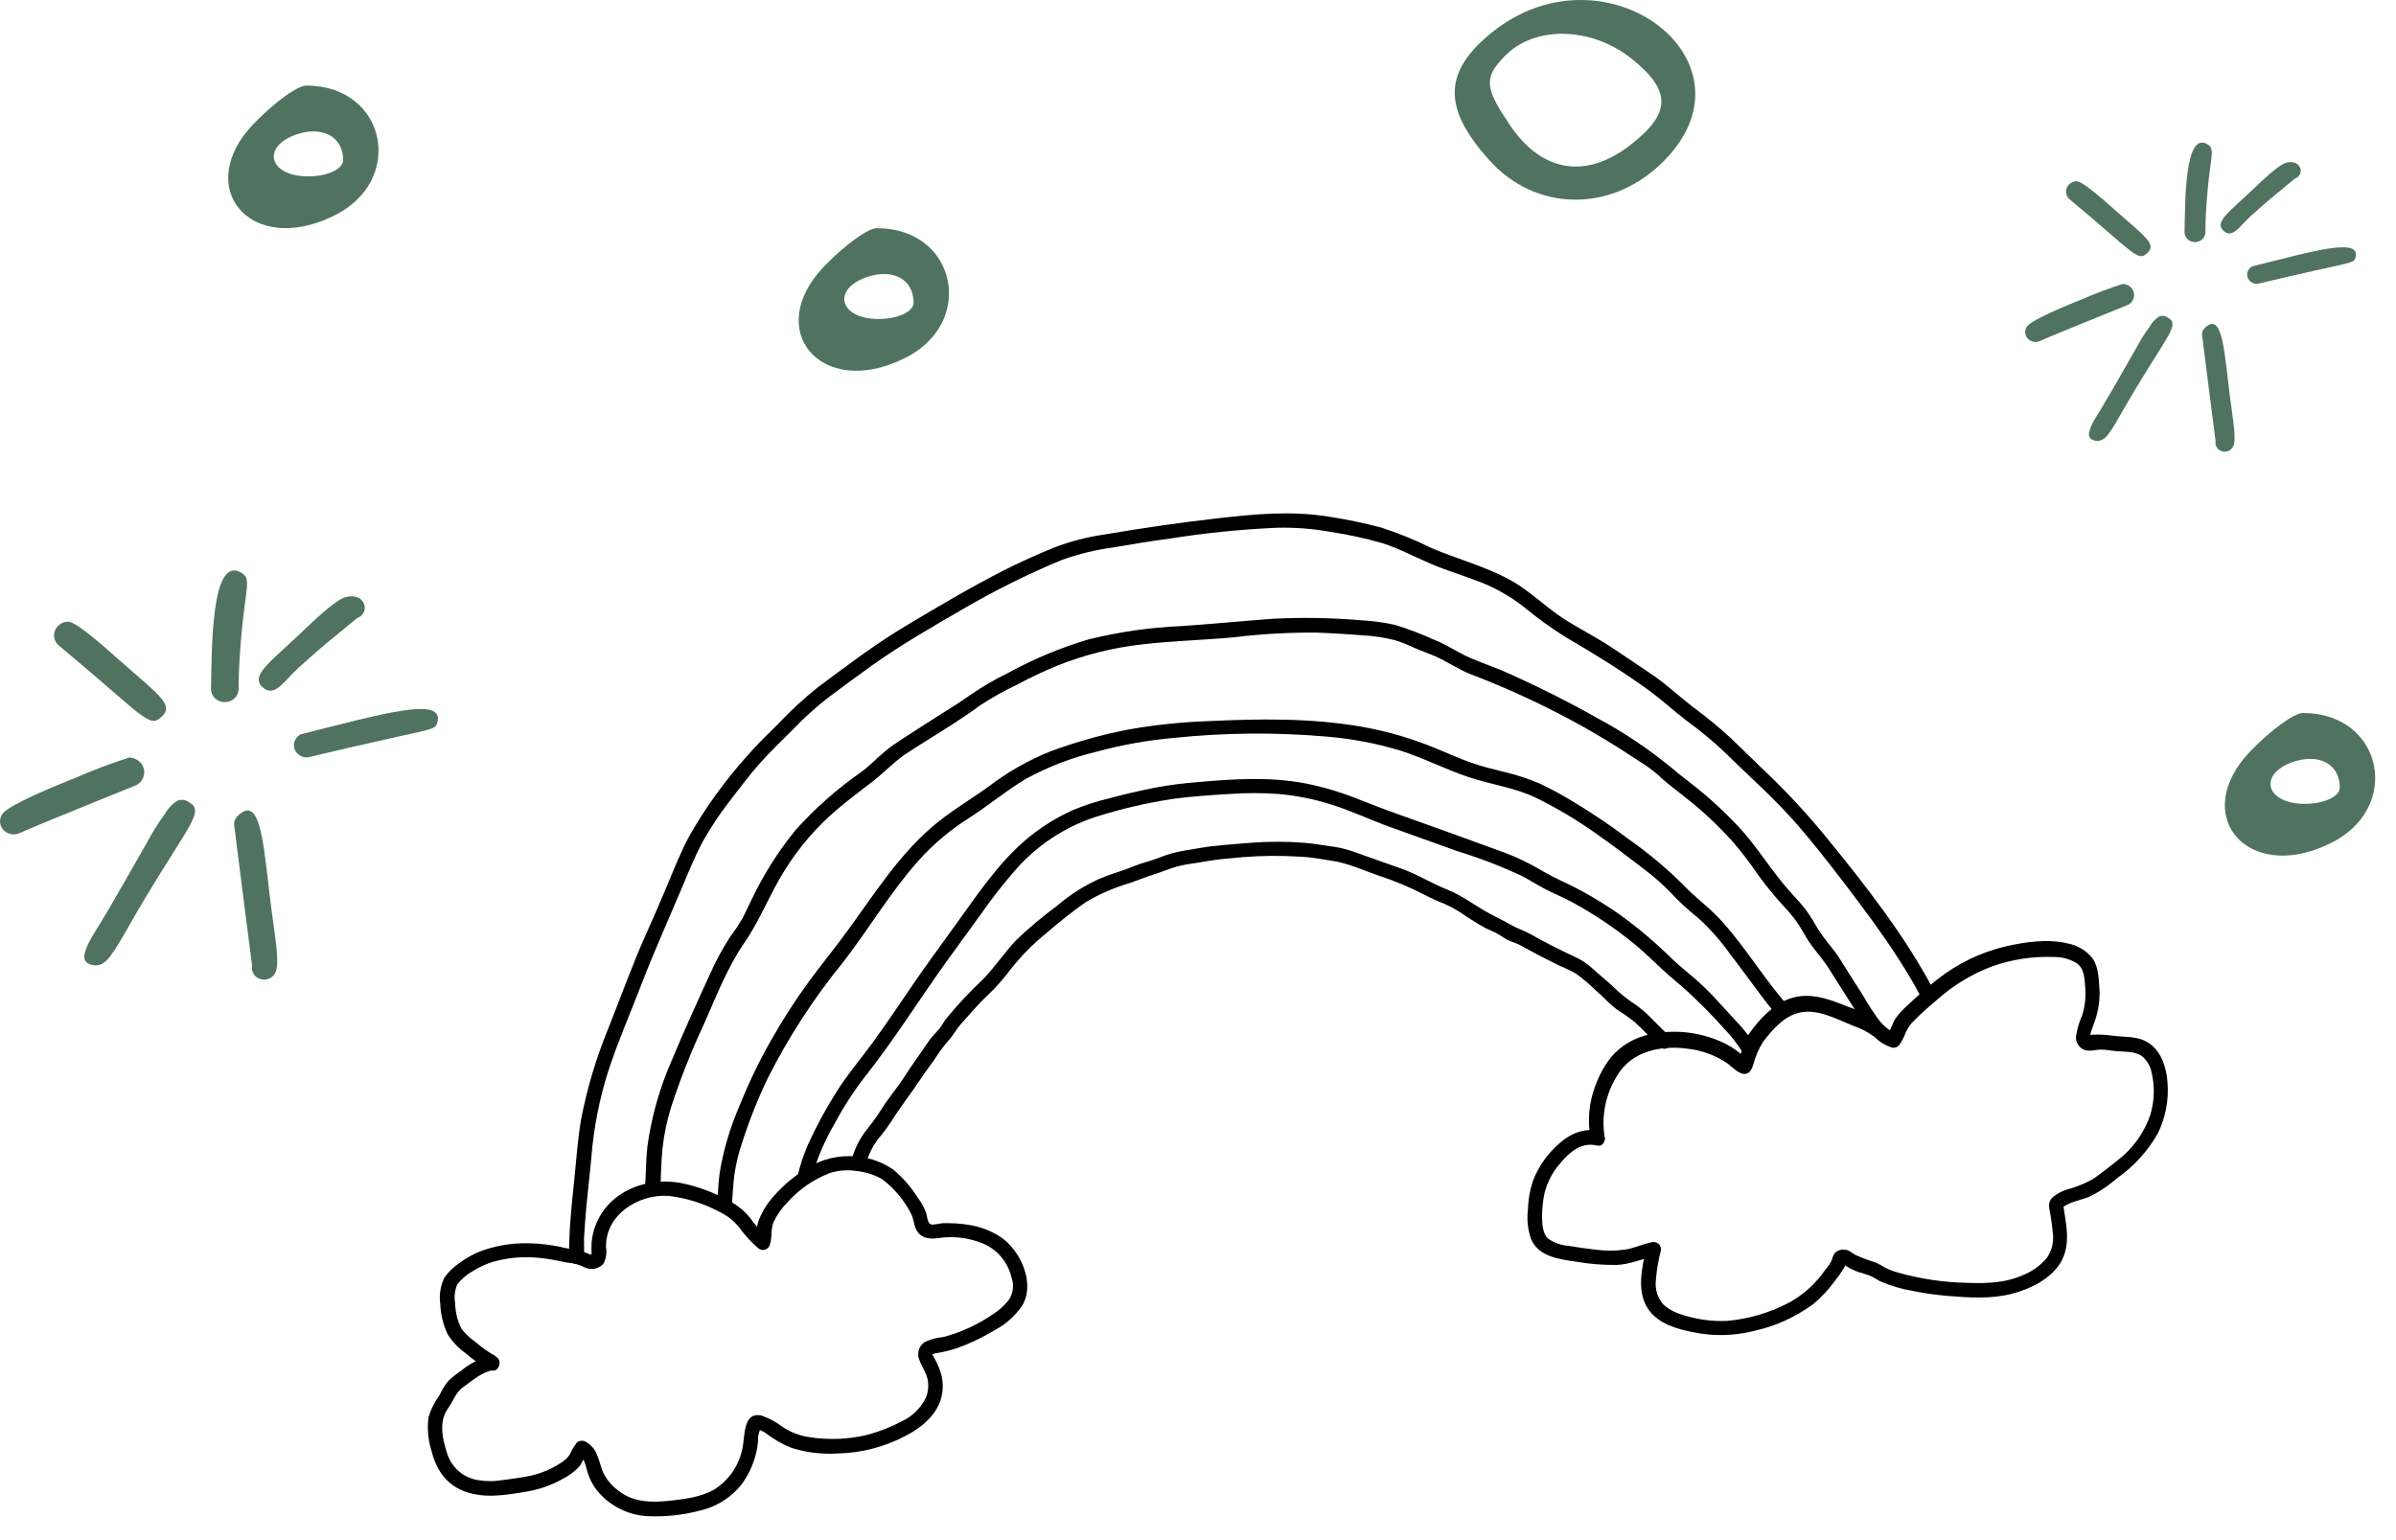 <svg width="84" height="54" viewBox="0 0 84 54" fill="none" xmlns="http://www.w3.org/2000/svg">
<path d="M23.148 41.713C23.176 41.234 23.176 40.754 23.225 40.28C23.278 39.788 23.378 39.303 23.524 38.83C23.852 37.824 24.242 36.839 24.691 35.881C25.118 34.92 25.504 33.91 26.103 33.044C26.65 32.255 26.985 31.349 27.496 30.536C28.01 29.703 28.654 28.959 29.405 28.332C29.795 28.003 30.203 27.701 30.604 27.391C31.005 27.08 31.323 26.729 31.733 26.449C32.614 25.865 33.531 25.347 34.377 24.721C34.791 24.451 35.224 24.209 35.671 23.998C36.125 23.754 36.592 23.534 37.069 23.337C38.026 22.956 39.031 22.705 40.055 22.592C41.131 22.467 42.217 22.442 43.295 22.341C44.276 22.221 45.265 22.168 46.253 22.182C46.764 22.204 47.278 22.237 47.796 22.277C48.177 22.297 48.555 22.356 48.924 22.451C49.15 22.525 49.371 22.613 49.586 22.716C49.828 22.822 50.077 22.905 50.32 23.011C50.749 23.203 51.131 23.474 51.572 23.644C52.559 24.021 53.525 24.45 54.468 24.929C55.415 25.409 56.334 25.943 57.221 26.529C57.441 26.674 57.661 26.806 57.882 26.97C58.102 27.133 58.261 27.302 58.457 27.461C58.849 27.779 59.253 28.076 59.632 28.409C60.01 28.742 60.37 29.096 60.71 29.469C61.04 29.849 61.347 30.249 61.629 30.666C61.923 31.072 62.242 31.46 62.583 31.827C62.75 32.005 62.903 32.194 63.041 32.394C63.176 32.599 63.286 32.819 63.423 33.022C63.654 33.364 63.936 33.659 64.152 34.014C64.252 34.175 64.353 34.333 64.454 34.492C64.752 34.964 65.052 35.435 65.362 35.901C65.434 36.022 65.514 36.137 65.603 36.247C65.823 36.489 66.222 36.178 66.002 35.934C65.734 35.59 65.493 35.227 65.281 34.847C65.032 34.459 64.781 34.073 64.54 33.679C64.3 33.284 63.967 32.952 63.725 32.555C63.604 32.339 63.473 32.129 63.33 31.927C63.176 31.722 63 31.532 62.825 31.343C62.125 30.582 61.611 29.678 60.897 28.929C60.548 28.561 60.18 28.211 59.795 27.88C59.403 27.543 58.977 27.247 58.589 26.91C57.774 26.242 56.896 25.656 55.966 25.16C55.01 24.616 54.022 24.126 53.02 23.668C52.544 23.448 52.048 23.282 51.567 23.077C51.087 22.872 50.712 22.592 50.245 22.416C49.81 22.219 49.363 22.05 48.907 21.909C48.506 21.821 48.098 21.766 47.688 21.746C46.668 21.66 45.644 21.643 44.622 21.695C43.549 21.775 42.477 21.88 41.404 21.953C40.309 22 39.221 22.156 38.157 22.42C37.177 22.712 36.231 23.107 35.334 23.599C34.87 23.824 34.424 24.084 34.001 24.378C33.56 24.695 33.095 24.964 32.643 25.259C32.191 25.555 31.761 25.815 31.32 26.119C30.88 26.423 30.586 26.78 30.194 27.067C29.347 27.657 28.571 28.345 27.882 29.114C27.273 29.866 26.755 30.688 26.339 31.563C26.238 31.77 26.143 31.984 26.035 32.191C25.901 32.42 25.754 32.641 25.594 32.852C25.313 33.287 25.069 33.744 24.862 34.219C24.408 35.209 23.954 36.203 23.54 37.205C23.121 38.16 22.837 39.169 22.696 40.203C22.645 40.679 22.645 41.16 22.616 41.636C22.599 41.962 23.101 42.032 23.121 41.706L23.148 41.713Z" fill="black"/>
<path d="M25.66 42.266C25.682 41.907 25.702 41.545 25.746 41.188C25.801 40.813 25.889 40.445 26.011 40.086C26.259 39.305 26.562 38.542 26.917 37.803C27.648 36.354 28.535 34.989 29.562 33.732C30.463 32.566 31.221 31.272 32.206 30.17C32.711 29.608 33.289 29.117 33.926 28.711C34.622 28.27 35.259 27.73 35.969 27.307C36.753 26.879 37.59 26.558 38.459 26.352C39.342 26.113 40.244 25.952 41.155 25.872C42.933 25.687 44.725 25.671 46.507 25.826C47.384 25.899 48.251 26.063 49.094 26.317C49.912 26.577 50.677 26.978 51.49 27.247C52.268 27.51 53.099 27.611 53.846 27.97C54.579 28.33 55.281 28.748 55.947 29.22C56.608 29.681 57.252 30.177 57.891 30.672C58.2 30.925 58.491 31.2 58.761 31.495C59.007 31.741 59.267 31.973 59.539 32.189C59.961 32.574 60.339 33.003 60.668 33.469C61.054 33.97 61.422 34.483 61.803 34.986C61.951 35.18 62.1 35.374 62.261 35.559C62.482 35.804 62.879 35.493 62.663 35.246C61.849 34.316 61.21 33.247 60.388 32.323C59.965 31.849 59.449 31.488 59.015 31.027C58.425 30.44 57.785 29.905 57.104 29.427C56.453 28.934 55.775 28.478 55.074 28.061C54.717 27.845 54.349 27.648 53.972 27.47C53.584 27.304 53.182 27.172 52.771 27.075C52.358 26.97 51.944 26.875 51.543 26.729C51.142 26.584 50.747 26.408 50.35 26.244C49.523 25.9 48.661 25.646 47.778 25.488C45.975 25.169 44.146 25.198 42.325 25.286C41.401 25.319 40.479 25.416 39.568 25.577C38.645 25.755 37.739 26.007 36.857 26.333C36.06 26.649 35.311 27.075 34.631 27.598C33.97 28.07 33.269 28.479 32.66 29.008C31.501 30.011 30.677 31.305 29.784 32.535C29.328 33.174 28.825 33.776 28.363 34.408C27.866 35.088 27.412 35.797 27 36.531C26.589 37.26 26.228 38.015 25.918 38.792C25.596 39.533 25.366 40.31 25.233 41.107C25.186 41.464 25.169 41.825 25.145 42.184C25.125 42.508 25.63 42.579 25.649 42.253L25.66 42.266Z" fill="black"/>
<path d="M28.459 41.283C28.641 40.628 28.907 40 29.251 39.414C29.568 38.816 29.936 38.248 30.353 37.714C31.356 36.441 32.213 35.069 33.159 33.747C33.571 33.172 33.994 32.603 34.406 32.028C34.767 31.51 35.156 31.012 35.57 30.536C36.327 29.657 37.309 29.003 38.411 28.642C39.308 28.358 40.226 28.145 41.157 28.005C41.794 27.922 42.44 27.878 43.081 27.84C43.668 27.796 44.258 27.796 44.845 27.84C45.443 27.894 46.034 28.011 46.608 28.188C47.34 28.409 48.034 28.746 48.755 29.004C49.539 29.282 50.324 29.566 51.106 29.848C51.874 30.083 52.625 30.372 53.352 30.712C53.694 30.891 54.014 31.107 54.371 31.272C54.728 31.437 55.085 31.602 55.431 31.808C56.102 32.195 56.74 32.637 57.337 33.13C57.642 33.383 57.924 33.661 58.219 33.934C58.514 34.208 58.805 34.45 59.101 34.706C59.577 35.141 60.03 35.599 60.458 36.081C60.7 36.33 60.913 36.605 61.093 36.901C61.254 37.179 61.726 36.985 61.56 36.701C61.23 36.132 60.767 35.711 60.335 35.226C60.079 34.935 59.807 34.66 59.519 34.4C59.228 34.139 58.92 33.904 58.638 33.637C58.058 33.063 57.435 32.536 56.773 32.059C56.123 31.602 55.433 31.204 54.712 30.871C54.346 30.705 54.007 30.494 53.654 30.302C53.289 30.111 52.909 29.947 52.519 29.813C51.726 29.524 50.934 29.233 50.141 28.951C49.348 28.669 48.532 28.384 47.741 28.069C47.115 27.809 46.465 27.61 45.801 27.474C44.538 27.227 43.249 27.309 41.977 27.424C41.475 27.461 40.975 27.527 40.48 27.62C39.956 27.726 39.434 27.84 38.913 27.986C38.471 28.088 38.038 28.227 37.62 28.402C36.993 28.682 36.411 29.053 35.894 29.504C34.917 30.364 34.203 31.459 33.445 32.504C32.969 33.165 32.491 33.809 32.035 34.477C31.578 35.145 31.091 35.874 30.595 36.555C30.154 37.161 29.661 37.728 29.273 38.369C28.916 38.939 28.598 39.533 28.321 40.145C28.172 40.49 28.053 40.847 27.968 41.212C27.891 41.532 28.395 41.598 28.473 41.283H28.459Z" fill="black"/>
<path d="M20.476 43.97C20.5 44.051 20.476 43.95 20.476 43.923C20.476 43.897 20.476 43.833 20.476 43.789C20.476 43.659 20.476 43.529 20.476 43.401C20.494 43.048 20.523 42.696 20.553 42.345C20.606 41.759 20.679 41.177 20.732 40.582C20.813 39.553 21.012 38.537 21.325 37.554C21.655 36.542 22.079 35.57 22.464 34.574C22.905 33.423 23.414 32.295 23.895 31.155C24.131 30.593 24.36 30.022 24.651 29.484C24.922 29.005 25.226 28.546 25.563 28.111C25.903 27.671 26.244 27.21 26.615 26.789C26.985 26.368 27.393 25.986 27.787 25.588C28.19 25.165 28.625 24.774 29.088 24.419C29.577 24.056 30.066 23.692 30.562 23.337C31.602 22.599 32.705 21.962 33.809 21.327C34.91 20.685 36.054 20.118 37.232 19.63C37.825 19.419 38.439 19.271 39.063 19.189C39.724 19.072 40.364 18.969 41.018 18.883C42.261 18.686 43.513 18.559 44.77 18.504C45.399 18.488 46.028 18.537 46.648 18.649C47.261 18.742 47.867 18.873 48.464 19.044C49.059 19.235 49.619 19.537 50.192 19.78C50.765 20.022 51.327 20.185 51.889 20.406C52.444 20.621 52.964 20.918 53.432 21.287C53.899 21.675 54.393 22.03 54.908 22.35C55.898 22.927 56.881 23.533 57.811 24.208C58.252 24.532 58.669 24.913 59.107 25.253C59.576 25.591 60.022 25.959 60.443 26.355C61.21 27.115 62.028 27.829 62.755 28.629C63.432 29.376 64.051 30.172 64.668 30.979C65.329 31.847 65.991 32.731 66.581 33.652C66.848 34.069 67.104 34.494 67.335 34.933C67.487 35.219 67.957 35.023 67.802 34.732C66.78 32.802 65.409 31.052 64.031 29.363C63.366 28.547 62.649 27.774 61.887 27.049C61.483 26.665 61.091 26.273 60.69 25.89C60.263 25.498 59.816 25.13 59.35 24.788C58.894 24.435 58.468 24.036 57.994 23.705C57.52 23.375 57.044 23.068 56.57 22.747C56.05 22.394 55.488 22.107 54.953 21.779C54.417 21.451 53.974 21.036 53.476 20.677C52.482 19.945 51.272 19.689 50.154 19.2C49.594 18.924 49.016 18.689 48.422 18.497C47.808 18.334 47.185 18.206 46.557 18.111C45.274 17.904 44.005 18.023 42.722 18.169C41.386 18.321 40.06 18.51 38.733 18.739C38.123 18.825 37.525 18.98 36.95 19.2C36.346 19.447 35.753 19.714 35.171 20.009C34.012 20.6 32.89 21.268 31.774 21.933C30.659 22.599 29.68 23.348 28.667 24.102C28.18 24.492 27.721 24.915 27.294 25.369C26.906 25.753 26.515 26.128 26.161 26.542C25.405 27.387 24.74 28.309 24.177 29.293C23.871 29.857 23.635 30.456 23.386 31.056C23.137 31.655 22.892 32.209 22.636 32.782C22.154 33.862 21.755 34.986 21.314 36.088C20.9 37.099 20.586 38.149 20.377 39.222C20.254 39.925 20.207 40.644 20.135 41.353C20.062 42.063 19.98 42.786 19.96 43.502C19.941 43.724 19.957 43.947 20.007 44.164C20.099 44.477 20.567 44.276 20.474 43.963L20.476 43.97Z" fill="black"/>
<path d="M17.371 47.545C17.121 47.407 16.887 47.243 16.672 47.055C16.485 46.925 16.318 46.768 16.178 46.588C16.039 46.315 15.964 46.013 15.958 45.706C15.915 45.479 15.941 45.245 16.031 45.032C16.18 44.843 16.365 44.686 16.575 44.567C16.801 44.424 17.046 44.313 17.302 44.236C17.838 44.087 18.398 44.044 18.951 44.108C19.227 44.137 19.501 44.184 19.771 44.25C19.899 44.278 20.027 44.28 20.154 44.305C20.276 44.341 20.395 44.386 20.509 44.441C20.616 44.49 20.736 44.504 20.852 44.481C20.967 44.458 21.072 44.399 21.153 44.313C21.249 44.133 21.281 43.926 21.245 43.725C21.228 42.577 22.385 41.867 23.43 41.929C24.075 42.003 24.701 42.202 25.27 42.515C25.529 42.643 25.755 42.829 25.931 43.057C26.122 43.321 26.345 43.562 26.593 43.773C26.623 43.797 26.659 43.813 26.697 43.821C26.735 43.828 26.775 43.827 26.812 43.817C26.849 43.807 26.884 43.789 26.913 43.763C26.943 43.738 26.966 43.706 26.98 43.67C27.086 43.392 27.005 43.106 27.128 42.832C27.253 42.575 27.42 42.34 27.622 42.138C28.028 41.69 28.534 41.343 29.099 41.126C29.409 41.03 29.737 41.008 30.057 41.062C30.364 41.095 30.661 41.191 30.928 41.345C31.353 41.667 31.699 42.082 31.942 42.557C32.056 42.777 32.032 43.046 32.206 43.24C32.38 43.434 32.66 43.45 32.927 43.405C33.45 43.332 33.983 43.401 34.47 43.604C34.715 43.708 34.931 43.869 35.103 44.072C35.274 44.275 35.396 44.516 35.457 44.774C35.507 44.904 35.525 45.043 35.51 45.181C35.496 45.319 35.449 45.451 35.374 45.568C35.213 45.776 35.016 45.954 34.792 46.092C34.27 46.448 33.692 46.714 33.081 46.877C32.852 46.897 32.629 46.956 32.42 47.053C32.318 47.12 32.243 47.222 32.209 47.34C32.175 47.458 32.185 47.584 32.237 47.695C32.323 47.939 32.484 48.135 32.526 48.389C32.561 48.59 32.541 48.797 32.469 48.988C32.294 49.356 31.999 49.652 31.631 49.826C31.237 50.036 30.82 50.2 30.388 50.313C29.717 50.471 29.021 50.495 28.34 50.384C28.02 50.334 27.715 50.215 27.446 50.035C27.226 49.869 26.982 49.736 26.723 49.641C26.028 49.453 26.125 50.399 26.022 50.813C25.961 51.102 25.843 51.376 25.675 51.618C25.507 51.86 25.292 52.066 25.043 52.224C24.56 52.499 23.976 52.566 23.436 52.623C22.857 52.682 22.235 52.676 21.748 52.314C21.497 52.148 21.294 51.921 21.157 51.653C21.065 51.453 21.027 51.232 20.937 51.029C20.9 50.921 20.842 50.822 20.767 50.737C20.691 50.652 20.599 50.582 20.496 50.533C20.444 50.513 20.387 50.509 20.333 50.523C20.279 50.538 20.231 50.569 20.196 50.613C20.111 50.734 20.037 50.863 19.976 50.998C19.886 51.131 19.765 51.24 19.623 51.316C19.32 51.511 18.985 51.652 18.634 51.735C18.283 51.812 17.924 51.854 17.569 51.902C17.314 51.941 17.055 51.941 16.8 51.902C16.545 51.87 16.305 51.766 16.107 51.603C15.909 51.439 15.762 51.223 15.682 50.979C15.521 50.489 15.376 49.877 15.682 49.416C15.78 49.275 15.869 49.128 15.947 48.975C16.032 48.814 16.158 48.677 16.313 48.581C16.617 48.36 16.932 48.085 17.316 48.036C17.378 48.022 17.433 47.985 17.469 47.933C17.506 47.88 17.521 47.816 17.512 47.753C17.504 47.689 17.472 47.631 17.423 47.59C17.374 47.55 17.311 47.529 17.247 47.532C16.852 47.615 16.483 47.795 16.174 48.056C16.007 48.165 15.851 48.289 15.709 48.428C15.588 48.578 15.487 48.744 15.409 48.92C15.237 49.152 15.107 49.411 15.023 49.687C14.975 50.056 15.002 50.431 15.105 50.789C15.27 51.47 15.592 52.026 16.277 52.286C16.963 52.546 17.697 52.427 18.402 52.308C18.872 52.237 19.325 52.081 19.738 51.847C19.932 51.746 20.11 51.618 20.267 51.466C20.417 51.309 20.463 51.096 20.604 50.935L20.302 51.014C20.481 51.089 20.536 51.415 20.587 51.578C20.662 51.852 20.798 52.106 20.983 52.321C21.411 52.812 22.015 53.113 22.665 53.158C23.3 53.192 23.937 53.125 24.552 52.96C25.12 52.829 25.628 52.51 25.993 52.054C26.229 51.737 26.4 51.376 26.496 50.992C26.54 50.826 26.568 50.656 26.577 50.485C26.569 50.323 26.615 50.162 26.707 50.029L26.538 50.126C26.72 50.126 26.923 50.311 27.069 50.406C27.285 50.551 27.516 50.673 27.759 50.769C28.277 50.93 28.821 50.995 29.363 50.961C30.202 50.945 31.025 50.73 31.766 50.335C32.383 50.011 32.976 49.5 33.044 48.761C33.06 48.59 33.05 48.418 33.015 48.25C32.96 48.032 32.875 47.823 32.762 47.628C32.74 47.579 32.716 47.53 32.689 47.483C32.753 47.458 32.819 47.441 32.888 47.434C33.107 47.397 33.324 47.343 33.535 47.274C34.006 47.107 34.459 46.891 34.884 46.63C35.27 46.427 35.598 46.132 35.841 45.77C36.299 44.995 35.784 43.859 35.098 43.383C34.751 43.153 34.358 43.003 33.945 42.943C33.739 42.91 33.531 42.892 33.322 42.888C33.225 42.888 33.128 42.888 33.031 42.888C32.915 42.913 32.798 42.93 32.68 42.938C32.511 42.92 32.513 42.68 32.473 42.541C32.404 42.344 32.303 42.159 32.175 41.993C31.944 41.623 31.656 41.293 31.323 41.012C30.869 40.699 30.331 40.533 29.78 40.536C29.205 40.532 28.643 40.708 28.173 41.038C27.732 41.319 27.34 41.67 27.011 42.076C26.858 42.264 26.732 42.473 26.637 42.696C26.587 42.806 26.554 42.924 26.54 43.044C26.55 43.191 26.541 43.34 26.513 43.485L26.901 43.381C26.677 43.179 26.476 42.953 26.302 42.707C26.115 42.476 25.886 42.283 25.627 42.138C25.078 41.825 24.483 41.602 23.864 41.477C22.66 41.256 21.331 41.77 20.877 42.969C20.778 43.225 20.73 43.497 20.734 43.771C20.741 43.854 20.741 43.938 20.734 44.02C20.734 43.974 20.796 44.02 20.754 43.987C20.733 43.986 20.713 43.986 20.692 43.987L20.472 43.892C20.349 43.842 20.219 43.811 20.086 43.802C19.928 43.781 19.771 43.751 19.617 43.712C19.32 43.651 19.02 43.614 18.717 43.599C18.105 43.56 17.491 43.644 16.912 43.846C16.628 43.951 16.36 44.095 16.117 44.276C15.906 44.416 15.723 44.594 15.577 44.801C15.441 45.085 15.392 45.403 15.435 45.715C15.448 46.082 15.535 46.443 15.691 46.776C15.852 47.035 16.062 47.259 16.311 47.437C16.575 47.666 16.863 47.865 17.17 48.032C17.463 48.182 17.657 47.71 17.366 47.562L17.371 47.545Z" fill="black"/>
<path d="M56.262 39.905C56.13 39.141 56.288 38.356 56.703 37.701C57.205 36.857 58.226 36.645 59.143 36.767C59.651 36.819 60.139 36.997 60.562 37.285C60.725 37.404 60.965 37.679 61.19 37.651C61.351 37.631 61.411 37.485 61.459 37.355C61.534 37.056 61.657 36.77 61.823 36.509C62.133 36.112 62.51 35.671 63.011 35.524C63.672 35.33 64.371 35.724 64.964 35.965C65.241 36.054 65.501 36.191 65.733 36.368C65.904 36.541 66.118 36.667 66.352 36.734C66.397 36.74 66.442 36.734 66.484 36.717C66.525 36.7 66.561 36.671 66.588 36.635C66.681 36.504 66.755 36.36 66.808 36.209C66.882 36.043 66.987 35.893 67.119 35.768C67.375 35.51 67.653 35.27 67.93 35.036C68.49 34.538 69.136 34.148 69.837 33.884C70.527 33.639 71.258 33.527 71.99 33.553C72.279 33.548 72.563 33.624 72.81 33.774C73.075 33.963 73.081 34.303 73.103 34.6C73.135 34.932 73.1 35.267 73.002 35.585C72.895 35.826 72.821 36.079 72.781 36.339C72.775 36.405 72.784 36.472 72.806 36.534C72.829 36.597 72.865 36.654 72.911 36.701C72.958 36.749 73.014 36.785 73.076 36.809C73.138 36.832 73.204 36.842 73.271 36.837C73.396 36.837 73.52 36.8 73.645 36.8C73.828 36.8 74.011 36.84 74.192 36.855C74.487 36.879 74.831 36.855 75.085 37.022C75.263 37.169 75.385 37.372 75.431 37.598C75.547 38.088 75.533 38.6 75.389 39.083C75.174 39.718 74.775 40.274 74.243 40.681C73.969 40.902 73.685 41.122 73.394 41.329C73.097 41.498 72.778 41.627 72.446 41.713C72.294 41.763 72.152 41.837 72.023 41.933C71.951 41.978 71.895 42.046 71.863 42.125C71.832 42.204 71.826 42.291 71.847 42.374C71.904 42.672 71.946 42.973 71.973 43.275C72.003 43.565 71.93 43.855 71.765 44.095C71.558 44.349 71.293 44.548 70.992 44.677C70.348 44.981 69.669 45.006 68.968 44.979C68.16 44.964 67.358 44.846 66.579 44.629C66.409 44.587 66.244 44.525 66.088 44.446C65.983 44.379 65.873 44.319 65.759 44.267C65.51 44.191 65.267 44.099 65.03 43.992C64.924 43.932 64.856 43.849 64.73 43.826C64.663 43.81 64.593 43.809 64.525 43.824C64.458 43.84 64.395 43.87 64.342 43.915C64.283 43.99 64.243 44.078 64.225 44.172C64.163 44.301 64.083 44.421 63.987 44.527C63.664 44.998 63.235 45.388 62.735 45.665C62.057 46.025 61.314 46.245 60.549 46.313C59.993 46.338 59.437 46.257 58.911 46.075C58.681 46.005 58.471 45.883 58.296 45.718C58.201 45.602 58.13 45.469 58.088 45.326C58.046 45.183 58.034 45.033 58.052 44.884C58.08 44.53 58.14 44.179 58.23 43.835C58.235 43.797 58.23 43.757 58.218 43.72C58.205 43.684 58.184 43.65 58.156 43.622C58.129 43.595 58.095 43.574 58.058 43.561C58.022 43.548 57.982 43.544 57.944 43.549C57.606 43.606 57.298 43.769 56.963 43.815C56.623 43.861 56.278 43.861 55.938 43.815C55.62 43.78 55.305 43.734 54.992 43.683C54.743 43.663 54.502 43.581 54.294 43.443C54.084 43.269 54.073 42.96 54.062 42.707C54.06 42.417 54.088 42.127 54.146 41.843C54.24 41.453 54.429 41.093 54.695 40.794C55.012 40.401 55.446 40.031 55.982 40.163C56.299 40.243 56.365 39.738 56.053 39.661C55.457 39.513 54.915 39.826 54.51 40.238C54.169 40.571 53.905 40.974 53.736 41.42C53.63 41.751 53.572 42.096 53.564 42.444C53.525 42.785 53.565 43.129 53.681 43.452C53.952 44.075 54.69 44.153 55.283 44.241C55.745 44.32 56.212 44.357 56.681 44.351C57.152 44.333 57.562 44.131 58.003 44.053L57.717 43.767C57.562 44.461 57.353 45.31 57.811 45.938C58.162 46.418 58.792 46.599 59.354 46.709C60.058 46.858 60.786 46.843 61.483 46.667C62.244 46.502 62.961 46.175 63.586 45.711C63.854 45.483 64.095 45.226 64.305 44.944C64.417 44.803 64.521 44.656 64.618 44.503C64.671 44.429 64.706 44.344 64.719 44.254C64.718 44.243 64.718 44.232 64.719 44.221C64.763 44.274 64.459 44.287 64.681 44.325L64.516 44.23C64.718 44.412 64.96 44.544 65.222 44.618C65.341 44.66 65.464 44.688 65.579 44.737C65.693 44.785 65.799 44.869 65.927 44.928C66.296 45.088 66.683 45.202 67.079 45.266C67.48 45.346 67.885 45.404 68.292 45.438C69.03 45.499 69.815 45.55 70.538 45.361C71.17 45.195 71.86 44.865 72.228 44.291C72.634 43.63 72.42 42.881 72.323 42.178C72.29 42.255 72.259 42.334 72.226 42.411C72.499 42.138 72.887 42.101 73.222 41.971C73.577 41.802 73.907 41.584 74.201 41.323C74.797 40.911 75.292 40.37 75.649 39.74C75.918 39.193 76.036 38.584 75.991 37.977C75.958 37.437 75.77 36.828 75.283 36.538C74.955 36.344 74.584 36.363 74.219 36.33C74.036 36.315 73.853 36.282 73.67 36.277C73.593 36.271 73.515 36.271 73.438 36.277C73.407 36.277 73.255 36.277 73.238 36.308C73.266 36.275 73.26 36.427 73.286 36.264C73.298 36.207 73.314 36.151 73.335 36.097C73.385 35.949 73.445 35.806 73.487 35.656C73.589 35.314 73.627 34.956 73.599 34.6C73.575 34.261 73.559 33.882 73.355 33.593C73.139 33.328 72.837 33.147 72.501 33.081C71.807 32.907 70.992 33.024 70.297 33.187C69.435 33.393 68.627 33.784 67.93 34.333C67.556 34.622 67.203 34.94 66.859 35.264C66.709 35.395 66.575 35.543 66.458 35.704C66.339 35.885 66.295 36.112 66.163 36.28L66.398 36.181C66.16 36.125 65.977 35.854 65.775 35.726C65.449 35.55 65.108 35.403 64.756 35.286C64.106 35.021 63.423 34.768 62.724 35.021C62.149 35.23 61.657 35.76 61.316 36.253C61.217 36.406 61.143 36.573 61.095 36.749C61.065 36.844 61.034 36.939 61.001 37.031C60.987 37.075 60.97 37.117 60.954 37.161C60.939 37.205 60.939 37.194 60.954 37.185L61.122 37.089C61.243 37.062 61.122 37.02 61.053 36.969C60.985 36.919 60.948 36.884 60.893 36.844C60.77 36.753 60.64 36.672 60.505 36.601C59.69 36.195 58.762 36.075 57.871 36.26C57.331 36.364 56.841 36.647 56.482 37.064C56.25 37.363 56.066 37.696 55.936 38.052C55.705 38.646 55.646 39.292 55.764 39.919C55.823 40.24 56.328 40.174 56.266 39.852L56.262 39.905Z" fill="black"/>
<path d="M30.392 40.692C30.472 40.439 30.592 40.2 30.747 39.985C30.933 39.763 31.107 39.531 31.267 39.29C31.574 38.799 31.929 38.351 32.251 37.867C32.405 37.633 32.575 37.41 32.738 37.181C32.89 36.938 33.06 36.707 33.247 36.489C33.408 36.319 33.507 36.117 33.657 35.94C33.848 35.72 34.051 35.499 34.247 35.279C34.444 35.059 34.646 34.882 34.843 34.682C35.053 34.459 35.251 34.225 35.435 33.981C35.803 33.512 36.223 33.088 36.687 32.716C37.128 32.329 37.588 31.967 38.067 31.629C38.545 31.345 39.057 31.123 39.59 30.968C39.863 30.875 40.13 30.761 40.408 30.675C40.685 30.589 40.992 30.454 41.289 30.375C41.587 30.296 41.867 30.273 42.153 30.221C42.474 30.162 42.797 30.12 43.121 30.095C43.731 30.029 44.344 30 44.957 30.011C45.246 30.027 45.532 30.027 45.819 30.053C46.105 30.079 46.407 30.137 46.7 30.181C47.26 30.262 47.803 30.518 48.336 30.701C48.88 30.879 49.41 31.1 49.918 31.362C50.163 31.49 50.415 31.605 50.672 31.704C50.936 31.826 51.188 31.974 51.424 32.145C51.644 32.286 51.865 32.425 52.085 32.544C52.211 32.608 52.343 32.654 52.466 32.72C52.59 32.786 52.702 32.872 52.826 32.94C52.949 33.009 53.092 33.044 53.225 33.106C53.357 33.167 53.5 33.256 53.637 33.326C53.923 33.487 54.219 33.63 54.518 33.782C54.765 33.91 55.034 34.003 55.27 34.15C55.509 34.327 55.736 34.52 55.949 34.728C56.194 34.935 56.39 35.169 56.656 35.371C56.877 35.532 57.113 35.665 57.318 35.843C57.628 36.117 57.895 36.434 58.199 36.709C58.444 36.93 58.75 36.52 58.508 36.304C58.219 36.048 57.963 35.757 57.679 35.495C57.526 35.36 57.364 35.237 57.192 35.127C56.947 34.954 56.718 34.761 56.506 34.549C56.297 34.351 56.066 34.179 55.858 33.983C55.665 33.8 55.441 33.65 55.197 33.542C54.668 33.295 54.15 33.031 53.641 32.744C53.421 32.621 53.176 32.55 52.96 32.422C52.744 32.295 52.471 32.167 52.224 32.032C51.713 31.759 51.272 31.4 50.727 31.186C50.183 30.972 49.698 30.657 49.145 30.461C48.592 30.265 47.977 30.049 47.382 29.837C47.133 29.754 46.877 29.698 46.617 29.669C46.319 29.63 46.024 29.57 45.724 29.55C45.099 29.501 44.471 29.501 43.846 29.55C43.225 29.603 42.612 29.634 41.997 29.744C41.688 29.802 41.375 29.835 41.073 29.921C40.772 30.007 40.492 30.141 40.192 30.221C39.892 30.3 39.65 30.421 39.376 30.512C39.103 30.602 38.828 30.694 38.561 30.805C38.02 31.046 37.518 31.365 37.069 31.75C36.565 32.123 36.084 32.526 35.629 32.958C35.213 33.399 34.891 33.892 34.477 34.322C34.005 34.765 33.564 35.237 33.154 35.737C33.066 35.859 33.004 35.991 32.905 36.103C32.795 36.216 32.691 36.334 32.594 36.458C32.407 36.72 32.228 36.992 32.041 37.254C31.854 37.516 31.682 37.809 31.486 38.076C31.29 38.343 31.091 38.589 30.919 38.867C30.75 39.133 30.566 39.388 30.366 39.632C30.163 39.898 30.005 40.196 29.901 40.514C29.786 40.82 30.256 41.016 30.37 40.71L30.392 40.692Z" fill="black"/>
<path d="M8.897 4.337C6.748 6.566 8.774 8.987 11.661 7.585C14.24 6.375 13.565 3 10.74 3C10.433 3 9.634 3.573 8.897 4.337ZM12.03 5.611C12.03 5.93 11.477 6.184 10.801 6.184C9.45 6.184 9.143 5.165 10.371 4.72C11.293 4.401 12.03 4.783 12.03 5.611Z" fill="#50735F"/>
<path d="M28.897 9.337C26.748 11.566 28.774 13.987 31.661 12.585C34.24 11.375 33.565 8 30.74 8C30.433 8 29.634 8.573 28.897 9.337ZM32.029 10.611C32.029 10.93 31.477 11.184 30.801 11.184C29.45 11.184 29.143 10.165 30.371 9.72C31.293 9.401 32.029 9.783 32.029 10.611Z" fill="#50735F"/>
<path d="M78.897 26.337C76.748 28.567 78.775 30.987 81.661 29.585C84.24 28.375 83.565 25 80.74 25C80.433 25 79.634 25.573 78.897 26.337ZM82.029 27.611C82.029 27.93 81.477 28.184 80.801 28.184C79.45 28.184 79.143 27.165 80.371 26.72C81.293 26.401 82.029 26.783 82.029 27.611Z" fill="#50735F"/>
<path d="M52.294 1.145C50.579 2.535 50.579 3.818 52.233 5.636C53.826 7.4 56.399 7.453 58.175 5.796C61.974 2.268 56.338 -2.116 52.294 1.145ZM57.195 2.054C58.604 3.177 58.604 3.978 57.134 5.101C55.541 6.331 53.948 6.01 52.846 4.246C52.049 3.07 52.049 2.696 52.723 2.001C53.765 0.878 55.786 0.931 57.195 2.054Z" fill="#50735F"/>
<path d="M8.364 24.161C8.364 23.511 8.411 22.862 8.467 22.217C8.612 20.593 8.83 20.281 8.445 20.07C7.406 19.489 7.427 22.692 7.397 24.161C7.397 24.282 7.448 24.399 7.539 24.485C7.629 24.571 7.752 24.619 7.88 24.619C8.009 24.619 8.132 24.571 8.222 24.485C8.313 24.399 8.364 24.282 8.364 24.161Z" fill="#50735F"/>
<path d="M10.482 23.398C11.59 22.403 11.505 22.521 12.506 21.681C13.024 21.482 12.793 20.756 12.129 20.934C11.77 21.007 10.884 21.876 10.623 22.123C9.502 23.195 8.766 23.678 9.194 24.084C9.622 24.49 9.947 23.885 10.482 23.398Z" fill="#50735F"/>
<path d="M10.79 26.555C15.206 25.5 15.244 25.646 15.33 25.338C15.608 24.384 13.383 25.034 10.55 25.744C10.457 25.789 10.384 25.863 10.342 25.954C10.3 26.045 10.293 26.147 10.321 26.242C10.349 26.338 10.411 26.421 10.497 26.478C10.582 26.535 10.686 26.563 10.79 26.555Z" fill="#50735F"/>
<path d="M8.343 28.597C8.298 28.636 8.263 28.683 8.24 28.735C8.216 28.788 8.205 28.844 8.206 28.901C8.206 28.95 8.835 33.821 8.839 33.869C8.821 33.965 8.84 34.063 8.891 34.147C8.943 34.23 9.025 34.293 9.122 34.325C9.218 34.356 9.323 34.353 9.418 34.318C9.513 34.282 9.592 34.215 9.639 34.129C9.832 33.825 9.639 32.855 9.502 31.771C9.245 29.811 9.181 27.797 8.343 28.597Z" fill="#50735F"/>
<path d="M5.112 29.612C4.77 30.213 4.426 30.813 4.081 31.414C3.906 31.718 3.726 32.023 3.546 32.323C3.405 32.563 3.242 32.794 3.118 33.042C3.07 33.134 3.029 33.231 2.998 33.33C2.943 33.492 2.917 33.679 3.088 33.78C3.166 33.825 3.254 33.849 3.345 33.849C3.436 33.849 3.524 33.825 3.602 33.78C3.935 33.594 4.329 32.761 5.078 31.507C6.695 28.82 7.183 28.431 6.605 28.114C6.548 28.074 6.48 28.05 6.409 28.045C6.338 28.039 6.267 28.052 6.203 28.082C6.023 28.202 5.876 28.362 5.775 28.549C5.527 28.877 5.309 29.247 5.112 29.612Z" fill="#50735F"/>
<path d="M0.701 29.206C0.833 29.121 4.65 27.582 4.796 27.521C4.895 27.463 4.973 27.376 5.017 27.273C5.061 27.17 5.069 27.057 5.04 26.949C5.011 26.841 4.946 26.745 4.855 26.675C4.764 26.605 4.652 26.565 4.535 26.559C3.884 26.767 3.245 27.009 2.622 27.282C3.05 27.12 0.513 28.073 0.115 28.5C0.043 28.58 0.002 28.682 7.87095e-05 28.788C-0.002 28.894 0.035 28.997 0.104 29.08C0.173 29.163 0.27 29.221 0.379 29.244C0.487 29.267 0.601 29.253 0.701 29.206Z" fill="#50735F"/>
<path d="M5.673 25.123C6.101 24.717 5.608 24.396 4.201 23.162C3.957 22.951 2.712 21.795 2.387 21.795C2.289 21.798 2.194 21.828 2.114 21.88C2.034 21.933 1.971 22.007 1.934 22.092C1.896 22.178 1.886 22.272 1.903 22.363C1.92 22.454 1.965 22.538 2.031 22.606C5.108 25.167 5.223 25.553 5.673 25.123Z" fill="#50735F"/>
<path d="M77.317 8.143C77.317 7.652 77.353 7.162 77.395 6.674C77.505 5.448 77.669 5.212 77.379 5.053C76.593 4.614 76.609 7.033 76.587 8.143C76.587 8.234 76.625 8.323 76.694 8.388C76.762 8.452 76.855 8.489 76.952 8.489C77.049 8.489 77.142 8.452 77.21 8.388C77.279 8.323 77.317 8.234 77.317 8.143Z" fill="#50735F"/>
<path d="M78.917 7.566C79.754 6.815 79.689 6.904 80.445 6.27C80.836 6.119 80.662 5.571 80.161 5.705C79.889 5.761 79.221 6.417 79.023 6.604C78.177 7.413 77.621 7.778 77.944 8.084C78.267 8.391 78.513 7.934 78.917 7.566Z" fill="#50735F"/>
<path d="M79.149 9.951C82.484 9.154 82.513 9.265 82.578 9.032C82.788 8.311 81.108 8.802 78.968 9.338C78.898 9.372 78.843 9.429 78.811 9.497C78.779 9.566 78.774 9.643 78.795 9.715C78.816 9.787 78.863 9.85 78.928 9.893C78.992 9.936 79.071 9.957 79.149 9.951Z" fill="#50735F"/>
<path d="M77.301 11.493C77.268 11.523 77.241 11.558 77.223 11.598C77.206 11.637 77.197 11.68 77.198 11.723C77.198 11.76 77.673 15.438 77.676 15.475C77.662 15.547 77.676 15.622 77.716 15.685C77.755 15.748 77.816 15.795 77.889 15.819C77.962 15.843 78.042 15.841 78.114 15.814C78.185 15.787 78.244 15.736 78.28 15.671C78.426 15.442 78.28 14.709 78.177 13.89C77.983 12.41 77.934 10.889 77.301 11.493Z" fill="#50735F"/>
<path d="M74.861 12.26C74.603 12.713 74.343 13.167 74.082 13.621C73.95 13.851 73.814 14.081 73.678 14.307C73.572 14.488 73.449 14.663 73.355 14.85C73.319 14.92 73.288 14.993 73.265 15.068C73.223 15.19 73.203 15.331 73.333 15.408C73.391 15.442 73.458 15.46 73.526 15.46C73.595 15.46 73.662 15.442 73.72 15.408C73.972 15.267 74.27 14.639 74.835 13.691C76.057 11.662 76.425 11.368 75.989 11.129C75.946 11.098 75.894 11.08 75.841 11.076C75.787 11.072 75.733 11.081 75.685 11.104C75.549 11.195 75.438 11.316 75.362 11.457C75.175 11.705 75.01 11.984 74.861 12.26Z" fill="#50735F"/>
<path d="M71.529 11.953C71.629 11.889 74.512 10.727 74.622 10.681C74.697 10.637 74.756 10.571 74.789 10.493C74.823 10.416 74.829 10.33 74.806 10.248C74.784 10.167 74.735 10.095 74.667 10.042C74.598 9.989 74.513 9.958 74.425 9.954C73.933 10.111 73.451 10.293 72.98 10.5C73.303 10.377 71.387 11.098 71.087 11.419C71.032 11.48 71.002 11.557 71 11.637C70.999 11.717 71.026 11.795 71.078 11.858C71.13 11.921 71.204 11.964 71.286 11.982C71.368 11.999 71.454 11.989 71.529 11.953Z" fill="#50735F"/>
<path d="M75.284 8.869C75.608 8.563 75.236 8.32 74.173 7.388C73.989 7.229 73.048 6.355 72.803 6.355C72.729 6.358 72.657 6.38 72.597 6.42C72.536 6.46 72.489 6.515 72.461 6.58C72.433 6.645 72.424 6.716 72.438 6.785C72.451 6.853 72.484 6.917 72.534 6.968C74.858 8.903 74.945 9.194 75.284 8.869Z" fill="#50735F"/>
</svg>
